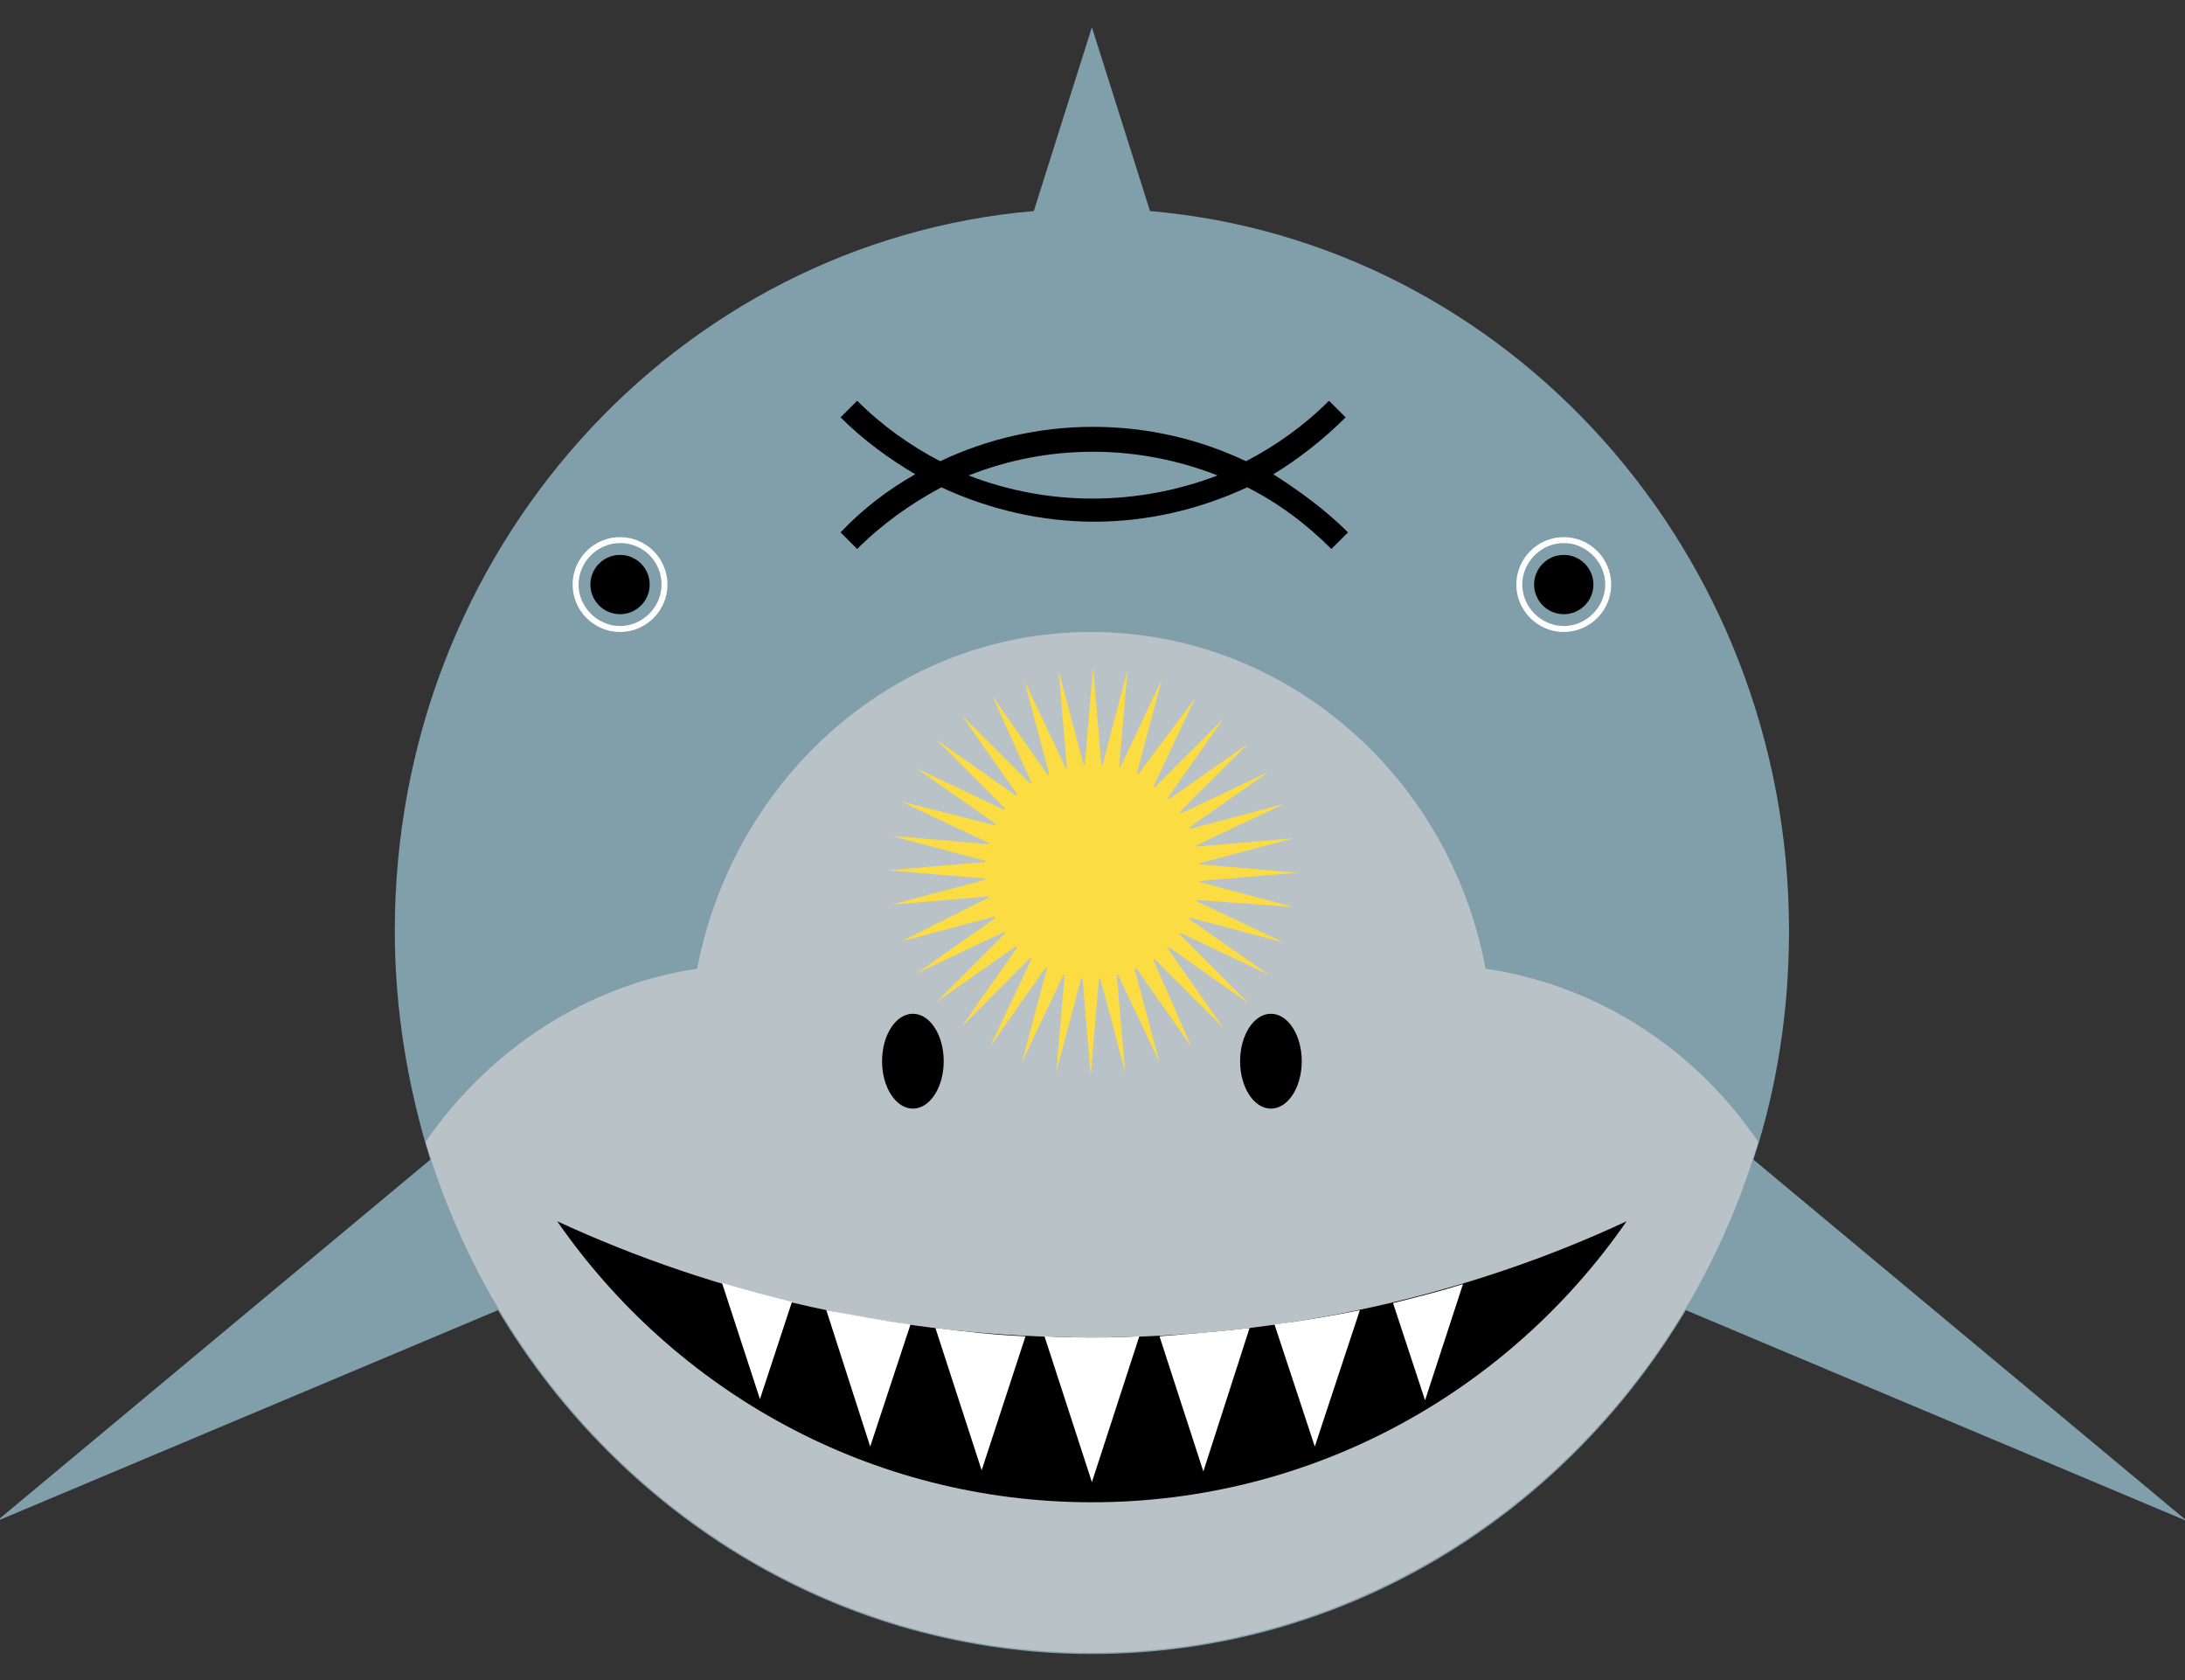 <?xml version="1.0" encoding="utf-8"?>
<!-- Generator: Adobe Illustrator 25.4.1, SVG Export Plug-In . SVG Version: 6.00 Build 0)  -->
<svg version="1.1" id="Layer_4" xmlns="http://www.w3.org/2000/svg" xmlns:xlink="http://www.w3.org/1999/xlink" x="0px" y="0px"
	 viewBox="0 0 184.3 141.7" style="enable-background:new 0 0 184.3 141.7;" xml:space="preserve">
<rect x="0" y="0" width="184.3" height="141.7" fill="#333333" stroke="none"/>
<style type="text/css">
	.st0{fill:#FFFFFF;}
	.st1{fill:#E5F0FB;}
	.st2{fill:#ED7099;}
	.st3{fill:#95623F;}
	.st4{fill:#EF8A66;}
	.st5{fill:#BCA68F;}
	.st6{fill:#918B72;}
	.st7{fill:#03A1DC;}
	.st8{fill:#7C4A17;}
	.st9{fill:#D20A11;}
	.st10{fill:#6F6053;}
	.st11{fill:#8B7C6B;}
	.st12{fill:#DF9C4E;}
	.st13{fill:#EEE7DA;}
	.st14{fill:#AAC933;}
	.st15{fill:#3E231E;}
	.st16{fill:#7A625C;}
	.st17{fill:#D86BA6;}
	.st18{fill:#81C182;}
	.st19{fill:#6C6436;}
	.st20{fill:#866B15;}
	.st21{fill:#BDD002;}
	.st22{clip-path:url(#SVGID_00000006686073680346207010000015413609474739981999_);fill:#BDD002;}
	.st23{fill:#BBB3A3;}
	.st24{fill:#A28514;}
	.st25{fill:none;}
	.st26{fill:#BDD00F;}
	.st27{clip-path:url(#SVGID_00000083076921901965717430000005125521743972731317_);}
	.st28{fill:#A39988;}
	.st29{fill:#819FAA;}
	.st30{fill:#B9C2C7;}
	.st31{fill:#FCDC43;}
</style>
<g>
	<path class="st29" d="M147.9,97.8c2-6.1,3-12.6,3-19.3c0-31.9-23.7-58.1-53.9-60.7L92.1,2.3l-4.9,15.5C57,20.4,33.3,46.5,33.3,78.5
		c0,6.7,1.1,13.2,3,19.3l-36.6,30.5l42.3-17.8c10.4,17.4,28.9,29,50.1,29c21.2,0,39.7-11.6,50.1-29l42.3,17.8L147.9,97.8z"/>
	<path class="st30" d="M35.9,96.3c7.4,25,29.8,43.1,56.2,43.1s48.9-18.2,56.2-43.1c-5.3-7.8-13.5-13.2-23-14.6
		c-3-16.2-16.8-28.4-33.3-28.4S61.9,65.6,58.8,81.7C49.4,83.1,41.2,88.6,35.9,96.3z"/>
	<g>
		<defs>
			<path id="SVGID_00000153689459351164809190000015814889794783065497_" d="M92.1,112.8c-16.4,0-31.7-3.6-45.1-9.8
				c9.9,14.3,26.4,23.7,45.1,23.7s35.2-9.4,45.1-23.7C123.9,109.2,108.5,112.8,92.1,112.8z"/>
		</defs>
		<use xlink:href="#SVGID_00000153689459351164809190000015814889794783065497_"  style="overflow:visible;"/>
		<clipPath id="SVGID_00000122704469899890037960000006864543879168754614_">
			<use xlink:href="#SVGID_00000153689459351164809190000015814889794783065497_"  style="overflow:visible;"/>
		</clipPath>
	</g>
	<ellipse cx="77" cy="89.5" rx="2.6" ry="4"/>
	<ellipse cx="107.2" cy="89.5" rx="2.6" ry="4"/>
	<path class="st31" d="M109.1,76.5l-7.9-2.1c0,0,0-0.1,0-0.1l8.2-0.7l-8.2-0.7c0,0,0-0.1,0-0.1l7.9-2.1l-8.2,0.7c0,0,0-0.1,0-0.1
		l7.4-3.5l-7.9,2.1c0,0,0-0.1-0.1-0.1l6.7-4.7l-7.4,3.5c0,0-0.1-0.1-0.1-0.1l5.8-5.8l-6.7,4.7c0,0-0.1-0.1-0.1-0.1l4.7-6.7l-5.8,5.8
		c0,0-0.1-0.1-0.1-0.1l3.5-7.4L96,65.3c0,0-0.1,0-0.1-0.1l2.1-7.9l-3.5,7.4c0,0-0.1,0-0.1,0l0.7-8.2L93,64.5c0,0-0.1,0-0.1,0
		l-0.7-8.2l-0.7,8.2c0,0-0.1,0-0.1,0l-2.1-7.9l0.7,8.2c0,0-0.1,0-0.1,0l-3.5-7.4l2.1,7.9c0,0-0.1,0-0.1,0.1l-4.7-6.7L87,66
		c0,0-0.1,0.1-0.1,0.1l-5.8-5.8l4.7,6.7c0,0-0.1,0.1-0.1,0.1l-6.7-4.7l5.8,5.8c0,0-0.1,0.1-0.1,0.1l-7.4-3.5l6.7,4.7
		c0,0,0,0.1-0.1,0.1L76,67.6l7.4,3.5c0,0,0,0.1,0,0.1l-8.2-0.7l7.9,2.1c0,0,0,0.1,0,0.1l-8.2,0.7l8.2,0.7c0,0,0,0.1,0,0.1l-7.9,2.1
		l8.2-0.7c0,0,0,0.1,0,0.1L76,79.4l7.9-2.1c0,0,0,0.1,0.1,0.1l-6.7,4.7l7.4-3.5c0,0,0.1,0.1,0.1,0.1l-5.8,5.8l6.7-4.7
		c0,0,0.1,0.1,0.1,0.1l-4.7,6.7l5.8-5.8c0,0,0.1,0.1,0.1,0.1l-3.5,7.4l4.7-6.7c0,0,0.1,0,0.1,0.1l-2.1,7.9l3.5-7.4c0,0,0.1,0,0.1,0
		l-0.7,8.2l2.1-7.9c0,0,0.1,0,0.1,0l0.7,8.2l0.7-8.2c0,0,0.1,0,0.1,0l2.1,7.9l-0.7-8.2c0,0,0.1,0,0.1,0l3.5,7.4l-2.1-7.9
		c0,0,0.1,0,0.1-0.1l4.7,6.7L97.3,81c0,0,0.1-0.1,0.1-0.1l5.8,5.8l-4.7-6.7c0,0,0.1-0.1,0.1-0.1l6.7,4.7l-5.8-5.8
		c0,0,0.1-0.1,0.1-0.1l7.4,3.5l-6.7-4.7c0,0,0-0.1,0.1-0.1l7.9,2.1l-7.4-3.5c0,0,0-0.1,0-0.1L109.1,76.5z"/>
	<circle cx="52.3" cy="49.3" r="2.5"/>
	<path class="st0" d="M52.3,53.3c-2.2,0-4-1.8-4-4c0-2.2,1.8-4,4-4s4,1.8,4,4C56.3,51.5,54.5,53.3,52.3,53.3z M52.3,45.8
		c-1.9,0-3.5,1.6-3.5,3.5c0,1.9,1.6,3.5,3.5,3.5s3.5-1.6,3.5-3.5C55.8,47.4,54.3,45.8,52.3,45.8z"/>
	<circle cx="131.9" cy="49.3" r="2.5"/>
	<path class="st0" d="M131.9,53.3c-2.2,0-4-1.8-4-4c0-2.2,1.8-4,4-4s4,1.8,4,4C135.9,51.5,134.1,53.3,131.9,53.3z M131.9,45.8
		c-1.9,0-3.5,1.6-3.5,3.5c0,1.9,1.6,3.5,3.5,3.5s3.5-1.6,3.5-3.5C135.4,47.4,133.8,45.8,131.9,45.8z"/>
	<path d="M113.5,35.2l-1.4-1.4c-2.1,2.1-4.5,3.8-7,5.1c-4-1.9-8.4-2.9-12.9-2.9c-4.5,0-8.9,1-12.9,2.9c-2.5-1.3-4.9-3-7-5.1
		l-1.4,1.4c1.9,1.9,4.1,3.5,6.3,4.8c-2.3,1.3-4.4,2.9-6.3,4.9l1.4,1.4c2.1-2.1,4.5-3.8,7.1-5.2c4.1,1.9,8.5,2.9,12.9,2.9
		c4.4,0,8.8-1,12.9-2.9c2.6,1.3,5,3.1,7.1,5.2l1.4-1.4c-1.9-1.9-4.1-3.5-6.3-4.9C109.4,38.8,111.6,37.1,113.5,35.2z M81.7,40.1
		c3.3-1.3,6.8-2,10.5-2c3.6,0,7.2,0.7,10.5,2C95.9,42.7,88.4,42.7,81.7,40.1z"/>
	<g>
		<path class="st0" d="M73.4,122l3.4-10.3c-2.4-0.3-4.8-0.8-7.1-1.2L73.4,122z"/>
		<path class="st0" d="M86.5,112.7c-2.6-0.1-5.1-0.4-7.6-0.7l3.9,12L86.5,112.7z"/>
		<path class="st0" d="M105.4,112c-2.5,0.3-5.1,0.5-7.6,0.7l3.7,11.4L105.4,112z"/>
		<path class="st0" d="M92.1,112.8c-1.3,0-2.7,0-4-0.1l4,12.3l4-12.3C94.8,112.8,93.5,112.8,92.1,112.8z"/>
		<path class="st0" d="M107.5,111.7l3.4,10.3l3.8-11.5C112.2,111,109.9,111.4,107.5,111.7z"/>
	</g>
	<path class="st0" d="M123.4,108.3c-1.9,0.6-3.9,1.1-5.9,1.6l2.7,8.2L123.4,108.3z"/>
	<path class="st0" d="M66.8,109.8c-2-0.5-3.9-1-5.9-1.6l3.2,9.8L66.8,109.8z"/>
</g>
</svg>
